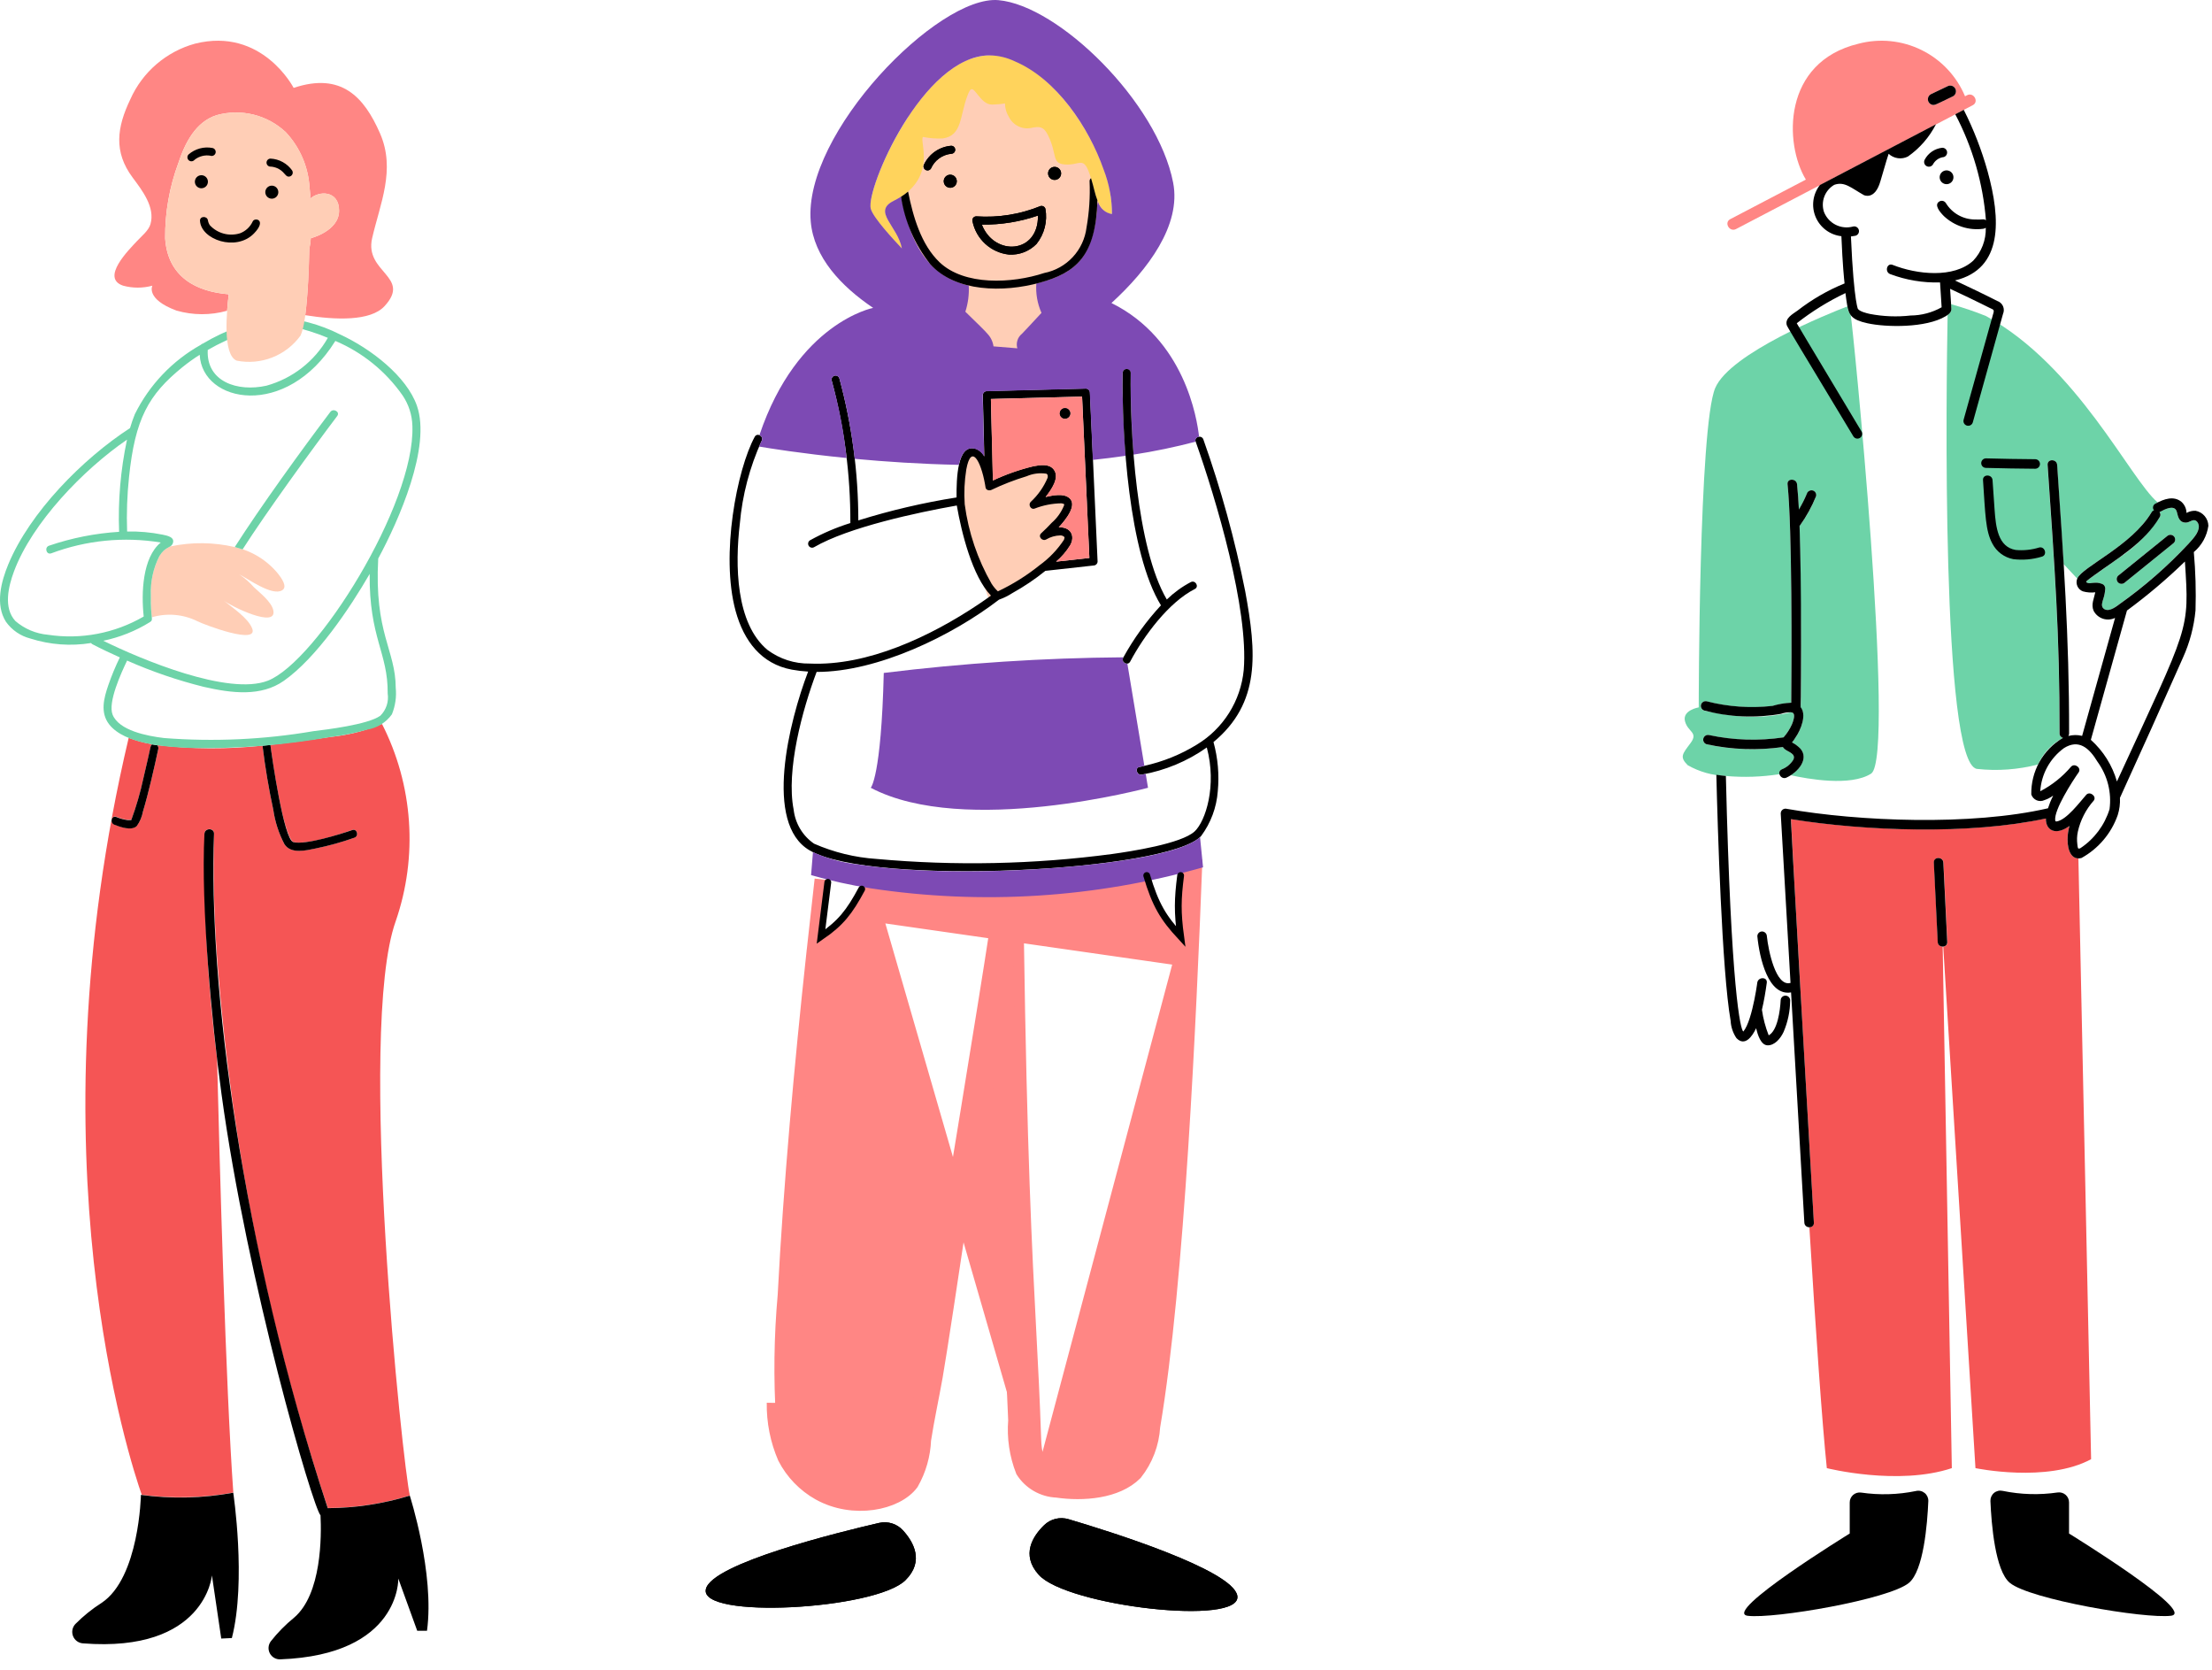 <svg width="163" height="123" viewBox="0 0 163 123" fill="none" xmlns="http://www.w3.org/2000/svg">
<path d="M73 28L79 24L83 10L75.5 3.5L68.5 5L63 17.5L73 28Z" fill="#FFCEB6"/>
<path d="M71 39V34C71.667 33 73.7 31.2 76.5 32C79.3 32.8 80.333 37.333 80.5 39.5L73 44.5L71 39Z" fill="#FFCEB6"/>
<path d="M91.758 43.559C91.001 39.761 89.971 36.023 88.674 32.373C88.547 32.02 87.979 32.172 88.105 32.527C89.619 36.795 92.019 44.866 91.649 49.365C91.54 50.489 91.17 51.571 90.568 52.526C89.966 53.481 89.149 54.282 88.183 54.864C86.994 55.595 85.691 56.12 84.329 56.419C84.213 56.454 84.096 56.481 83.977 56.499C83.601 56.556 83.762 57.125 84.134 57.068C85.86 56.763 87.497 56.081 88.928 55.068C89.685 57.896 88.834 60.5 88.035 61.248C87.054 62.162 83.295 62.729 81.964 62.915C76.203 63.682 70.375 63.804 64.587 63.279C63.001 63.174 61.444 62.794 59.988 62.156C59.573 61.871 59.224 61.5 58.965 61.068C58.705 60.636 58.542 60.154 58.484 59.654C57.913 56.74 59.13 52.273 60.176 49.502C64.676 49.507 70.171 46.827 73.613 44.18C73.961 44.056 74.294 43.892 74.604 43.691C75.459 43.217 76.271 42.67 77.032 42.056L80.585 41.662C80.662 41.661 80.737 41.629 80.791 41.574C80.847 41.52 80.878 41.446 80.88 41.368C80.815 39.958 80.338 29.436 80.316 28.919C80.315 28.841 80.283 28.766 80.228 28.712C80.173 28.657 80.099 28.625 80.021 28.624L72.718 28.812C72.64 28.813 72.565 28.845 72.51 28.9C72.455 28.955 72.424 29.029 72.423 29.108C72.46 30.611 72.497 32.118 72.534 33.626C72.396 33.363 72.165 33.162 71.886 33.062C70.542 32.663 70.476 35.242 70.487 36.648C68.037 37.035 65.618 37.601 63.249 38.34C63.246 34.805 62.777 31.286 61.853 27.873C61.83 27.8 61.78 27.739 61.713 27.702C61.646 27.666 61.567 27.657 61.493 27.677C61.419 27.697 61.356 27.746 61.318 27.811C61.279 27.877 61.267 27.956 61.285 28.03C62.212 31.454 62.676 34.987 62.662 38.534C61.631 38.855 60.635 39.281 59.69 39.804C59.624 39.844 59.577 39.909 59.558 39.984C59.539 40.059 59.55 40.138 59.589 40.205C59.628 40.272 59.692 40.32 59.767 40.341C59.841 40.361 59.921 40.351 59.988 40.313C62.526 38.836 67.625 37.749 70.508 37.241V37.254C70.852 39.228 71.642 42.448 73.023 43.88C72.929 43.959 72.365 44.344 72.102 44.522C68.564 46.889 63.924 49.081 59.668 48.886C58.55 48.904 57.457 48.551 56.559 47.884C54.209 45.928 54.158 41.624 54.517 38.578C54.702 36.468 55.246 34.405 56.125 32.477C56.306 32.145 55.798 31.847 55.615 32.179C54.311 34.574 53.078 40.879 54.206 45.011C54.811 47.22 56.103 48.919 58.355 49.335C58.75 49.407 59.149 49.455 59.55 49.477C58.146 53.15 56.26 60.671 59.658 62.647C64.224 65.316 86.104 64.216 88.507 61.595C89.221 60.634 89.648 59.489 89.737 58.295C89.853 57.078 89.746 55.849 89.421 54.67C92.897 51.782 92.596 48.113 91.758 43.559ZM79.737 29.22L80.275 41.106L77.823 41.377C78.232 41.03 78.583 40.621 78.864 40.164C79.24 39.5 78.921 38.813 78.018 38.848C78.582 38.229 79.413 37.184 78.781 36.676C78.36 36.338 77.616 36.488 77.051 36.613C77.493 36.044 78.085 35.203 77.669 34.613C77.339 34.143 76.626 34.255 76.144 34.351C75.119 34.599 74.122 34.95 73.167 35.397L73.02 29.394L79.737 29.22ZM71.089 37.153C71.03 36.296 71.069 35.435 71.205 34.588C71.555 32.67 72.27 33.924 72.583 35.663C72.583 35.663 72.619 35.873 72.625 35.915C72.653 36.112 72.899 36.166 73.058 36.091C73.895 35.691 74.762 35.355 75.65 35.086C76.107 34.888 76.611 34.823 77.104 34.898C77.198 34.934 77.231 35.04 77.198 35.197C76.915 35.873 76.489 36.479 75.951 36.976C75.751 37.174 75.951 37.571 76.237 37.469C76.867 37.223 77.535 37.091 78.211 37.08C78.284 37.087 78.355 37.109 78.42 37.144V37.16C78.42 37.194 78.42 37.192 78.408 37.237C78.21 37.728 77.9 38.166 77.501 38.514C77.254 38.779 76.998 39.038 76.73 39.282C76.462 39.526 76.799 39.898 77.088 39.745C77.404 39.557 77.764 39.453 78.132 39.445C78.221 39.443 78.309 39.469 78.382 39.519C78.457 39.576 78.444 39.596 78.443 39.636C78.443 39.598 78.417 39.73 78.404 39.765C77.92 40.498 77.307 41.136 76.595 41.65C75.654 42.407 74.625 43.05 73.532 43.566C73.359 43.401 73.206 43.217 73.076 43.017C72.037 41.211 71.363 39.218 71.089 37.153Z" fill="black"/>
<path d="M81.337 12.51C79.915 8.452 76.355 4.074 72.933 4.079C68.037 4.079 63.792 13.891 64.163 15.369C64.335 16.055 65.958 17.772 66.461 18.309C66.156 16.657 64.263 15.597 65.849 14.803C69.161 13.155 67.704 10.364 68.017 10.088C68.493 10.185 68.979 10.223 69.465 10.201C70.907 9.995 70.71 8.592 71.288 7.051C71.547 6.358 71.659 6.487 72.04 6.967C72.305 7.296 72.635 7.705 73.097 7.705C73.418 7.701 73.738 7.672 74.055 7.617C74.056 7.97 74.156 8.314 74.344 8.613C74.498 8.928 74.758 9.179 75.078 9.323C75.398 9.467 75.758 9.495 76.096 9.401C76.555 9.331 76.887 9.28 77.219 9.946C77.972 11.45 77.407 12.124 78.67 12.124C79.834 12.124 79.936 11.225 80.669 14.149C80.848 14.864 81.203 15.722 81.941 15.767C81.943 14.653 81.738 13.549 81.337 12.51Z" fill="#FFD35C"/>
<path d="M64.545 67.427L64.545 67.427C64.1 68.237 63.498 68.952 62.776 69.53C62.142 70.037 61.426 70.429 60.659 70.691C59.794 78.755 59.012 87.374 58.595 95.409L58.594 95.418L58.593 95.428C58.322 98.459 58.282 101.507 58.473 104.545L58.473 104.551C58.532 105.726 58.947 106.854 59.663 107.786C60.387 108.67 61.382 109.29 62.494 109.551C63.605 109.812 64.771 109.699 65.812 109.23C66.305 108.979 66.586 108.683 66.773 108.328C66.972 107.952 67.083 107.483 67.184 106.849L67.184 106.848C67.322 105.986 67.818 102.97 68.477 98.965C70.09 89.164 72.678 73.438 73.373 68.827C73.407 68.601 73.532 68.409 73.723 68.296C73.9 68.19 74.094 68.174 74.254 68.2C74.55 68.247 74.939 68.496 74.947 68.971L74.947 68.972C75.178 84.978 75.55 92.117 75.86 98.052C75.999 100.715 76.126 103.135 76.221 106.005M64.545 67.427L75.721 106.022M64.545 67.427L64.548 67.421C64.787 66.974 64.98 66.503 65.124 66.018L83.516 65.525C83.78 66.504 84.15 67.558 84.69 68.472C85.239 69.4 85.985 70.222 87.005 70.649M64.545 67.427L87.005 70.649M76.221 106.005C76.221 106.005 76.221 106.005 76.221 106.005L75.721 106.022M76.221 106.005C76.221 106.005 76.221 106.005 76.221 106.005L75.721 106.022M76.221 106.005C76.238 106.495 76.283 106.99 76.422 107.419C76.554 107.829 76.76 108.149 77.081 108.357M75.721 106.022C75.756 107.026 75.909 108.225 76.849 108.802M77.081 108.357C77.069 108.352 77.057 108.347 77.045 108.342L76.849 108.802M77.081 108.357C77.906 108.702 78.796 108.862 79.69 108.826L79.7 108.825H79.71C81.122 108.825 82.582 108.506 83.343 107.595L83.344 107.594C83.618 107.266 83.821 106.73 83.98 106.07C84.095 105.594 84.176 105.104 84.253 104.637C84.282 104.463 84.31 104.292 84.339 104.127L84.339 104.126C85.031 100.221 85.374 96.058 85.703 92.063L85.707 92.021L85.707 92.02C85.973 88.835 86.797 75.066 87.005 70.649M77.081 108.357C77.091 108.363 77.101 108.369 77.111 108.375L76.849 108.802M76.849 108.802L87.005 70.649" fill="#FF8684" stroke="#FF8684"/>
<path d="M60.528 64.784C60.475 65.24 60.107 68.519 59.979 69.702C60.934 69.384 61.791 68.828 62.471 68.087C63.151 67.345 63.631 66.443 63.866 65.465C64.054 65.499 64.25 65.528 64.45 65.558C64.31 66.136 64.098 66.693 63.818 67.217C63.404 67.97 62.846 68.633 62.175 69.17C61.504 69.707 60.734 70.105 59.909 70.343C59.029 78.505 58.231 87.258 57.807 95.414C57.533 98.471 57.493 101.544 57.685 104.607C57.749 105.885 58.202 107.114 58.983 108.127C59.776 109.1 60.87 109.782 62.092 110.069C63.313 110.355 64.596 110.23 65.739 109.712C66.91 109.12 67.185 108.238 67.389 106.958C67.862 103.994 72.6 75.43 73.579 68.932C73.63 68.592 74.153 68.692 74.159 69.01C74.493 92.196 75.126 96.814 75.433 106.053C75.467 107.057 75.621 108.256 76.561 108.832C77.464 109.218 78.441 109.396 79.422 109.356C80.861 109.356 82.526 109.039 83.439 107.946C84.144 107.103 84.336 105.415 84.543 104.244C85.242 100.298 85.587 96.096 85.916 92.093C86.191 88.805 87.057 74.299 87.233 70.336C85.133 69.695 84.137 67.172 83.612 65.045L84.189 64.93C84.614 66.736 85.519 69.077 87.259 69.724C87.34 67.871 87.415 66.018 87.483 64.165C87.68 64.114 87.879 64.059 88.079 64C87.661 74.74 86.801 94.447 84.993 105.102C84.919 106.361 84.46 107.566 83.677 108.554C82.301 109.93 79.794 110.114 77.871 109.832C77.364 109.811 76.869 109.667 76.429 109.413C75.989 109.16 75.617 108.803 75.345 108.375C74.879 107.189 74.69 105.913 74.793 104.644C74.512 97.105 73.829 90.733 73.5 71.5C72.537 77.82 69.552 98.112 68.966 101.425C68.691 102.978 68.351 104.523 68.11 106.08C68.066 107.205 67.751 108.304 67.193 109.282C66.086 110.778 62.878 111.435 60.352 110.034C59.261 109.423 58.375 108.505 57.803 107.393C57.253 106.118 56.98 104.74 57.001 103.351" stroke="#FF8684"/>
<path d="M77.823 41.377L80.275 41.106L79.737 29.22L73.017 29.397C73.017 29.575 73.155 35.019 73.164 35.4C74.119 34.952 75.117 34.602 76.141 34.354C76.624 34.26 77.336 34.141 77.666 34.616C78.079 35.207 77.491 36.046 77.048 36.616C77.601 36.491 78.354 36.334 78.778 36.679C79.412 37.188 78.58 38.237 78.015 38.85C78.921 38.813 79.237 39.5 78.861 40.166C78.581 40.622 78.231 41.031 77.823 41.377ZM78.481 30.84C78.405 30.84 78.331 30.817 78.268 30.775C78.205 30.732 78.155 30.672 78.126 30.602C78.097 30.532 78.09 30.454 78.105 30.38C78.12 30.305 78.157 30.237 78.21 30.183C78.264 30.13 78.333 30.093 78.407 30.078C78.482 30.064 78.559 30.071 78.629 30.1C78.7 30.129 78.76 30.179 78.802 30.242C78.844 30.305 78.866 30.379 78.866 30.455C78.866 30.506 78.856 30.556 78.837 30.603C78.817 30.65 78.789 30.692 78.753 30.728C78.717 30.764 78.675 30.792 78.628 30.811C78.581 30.83 78.532 30.84 78.481 30.84Z" fill="#FF8684"/>
<path d="M55.921 32.896C56.623 33.016 59.017 33.407 62.383 33.742C62.184 31.812 61.816 29.903 61.285 28.038C61.267 27.963 61.279 27.885 61.318 27.819C61.356 27.753 61.419 27.705 61.493 27.684C61.567 27.664 61.646 27.673 61.713 27.71C61.78 27.747 61.83 27.808 61.853 27.881C62.382 29.823 62.759 31.803 62.981 33.803C65.218 34.012 67.839 34.189 70.654 34.247C70.82 33.506 71.159 32.86 71.876 33.073C72.156 33.173 72.387 33.375 72.524 33.637L72.413 29.119C72.415 29.041 72.446 28.966 72.501 28.911C72.556 28.856 72.63 28.825 72.708 28.824L80.011 28.636C80.089 28.637 80.163 28.668 80.219 28.723C80.274 28.778 80.305 28.852 80.306 28.93L80.531 33.882C81.338 33.796 82.143 33.695 82.946 33.579C82.799 31.638 82.692 29.419 82.724 27.477C82.728 27.401 82.761 27.331 82.816 27.279C82.871 27.227 82.943 27.198 83.019 27.198C83.094 27.198 83.167 27.227 83.222 27.279C83.276 27.331 83.309 27.401 83.314 27.477C83.294 28.777 83.349 31.208 83.528 33.492C85.067 33.254 86.592 32.937 88.098 32.542C88.083 32.501 88.079 32.458 88.085 32.415C88.091 32.372 88.108 32.331 88.134 32.296C88.16 32.261 88.194 32.233 88.233 32.214C88.272 32.196 88.315 32.187 88.359 32.189C88.217 30.853 87.289 24.991 81.902 22.324C84.581 19.88 87.055 16.59 86.449 13.463C85.296 7.505 77.989 0.397 73.571 0.011C69.153 -0.376 59.166 9.796 59.743 16.33C59.975 18.962 61.978 21.087 64.341 22.683C64.341 22.683 58.753 23.758 55.961 32.059C56.002 32.073 56.039 32.095 56.07 32.125C56.102 32.154 56.126 32.191 56.142 32.231C56.158 32.271 56.164 32.314 56.162 32.357C56.159 32.4 56.147 32.442 56.126 32.48C56.052 32.616 55.984 32.755 55.921 32.896ZM64.163 15.369C63.8 13.918 67.997 4.082 72.933 4.079C73.563 4.091 74.183 4.237 74.752 4.506C77.841 5.806 80.23 9.355 81.332 12.51C81.734 13.549 81.94 14.653 81.939 15.767C81.701 15.73 81.477 15.626 81.295 15.466C81.114 15.307 80.981 15.1 80.912 14.868L80.847 15.123C80.829 15.873 80.718 16.618 80.515 17.34C79.951 19.196 79.06 20.205 76.365 20.889C76.314 21.63 76.445 22.372 76.746 23.051C75.906 23.969 75.305 24.591 75.305 24.591C75.149 24.716 75.033 24.884 74.973 25.075C74.912 25.265 74.91 25.47 74.966 25.661L73.21 25.518C73.162 25.17 73.007 24.846 72.766 24.591C72.606 24.393 71.981 23.784 71.136 22.965C71.337 22.343 71.422 21.689 71.386 21.037C68.213 20.301 67.071 17.718 66.392 14.491C66.216 14.603 66.035 14.706 65.848 14.799C64.261 15.594 66.153 16.648 66.46 18.305C65.971 17.784 64.336 16.055 64.163 15.369ZM82.783 48.425C76.88 48.469 70.984 48.854 65.124 49.577C64.936 57.264 64.164 58.037 64.164 58.037C71.081 61.688 84.596 58.037 84.596 58.037L84.427 57.019C84.328 57.037 84.23 57.057 84.132 57.072C83.756 57.129 83.601 56.56 83.975 56.503C84.094 56.484 84.212 56.458 84.327 56.423L83.074 48.893C83.019 48.898 82.964 48.889 82.915 48.865C82.865 48.842 82.823 48.806 82.792 48.761C82.761 48.716 82.743 48.663 82.739 48.609C82.735 48.554 82.746 48.5 82.771 48.451L82.783 48.425ZM88.429 61.676C87.516 62.522 84.821 63.048 83.583 63.261C78.394 64.151 69.178 64.615 63.256 63.692C62.098 63.565 60.968 63.257 59.906 62.779L59.767 64.471C61.209 64.888 62.676 65.213 64.159 65.445C72.34 66.682 80.692 66.154 88.652 63.897L88.429 61.676Z" fill="#7D4AB4"/>
<path d="M68.548 19.46C70.399 21.528 73.951 21.565 76.637 20.823C79.257 20.092 80.758 18.903 80.867 14.755C80.679 14.284 80.634 13.904 80.397 13.128C80.362 13.154 80.335 13.188 80.316 13.227C80.297 13.265 80.288 13.308 80.29 13.351C80.339 14.49 80.264 15.631 80.066 16.754C79.966 17.572 79.611 18.337 79.051 18.94C78.49 19.544 77.753 19.954 76.945 20.113C74.576 20.895 71.057 21.064 69.23 19.316C67.877 18.021 67.285 15.97 66.915 14.114C66.751 14.254 66.577 14.381 66.394 14.495C66.667 16.309 67.409 18.021 68.548 19.46Z" fill="black"/>
<path d="M70.025 12.871C69.93 12.871 69.836 12.899 69.757 12.951C69.678 13.004 69.616 13.079 69.579 13.167C69.543 13.255 69.533 13.352 69.552 13.445C69.57 13.539 69.616 13.625 69.683 13.692C69.75 13.759 69.836 13.805 69.93 13.824C70.023 13.843 70.12 13.833 70.208 13.797C70.296 13.76 70.371 13.699 70.424 13.62C70.477 13.54 70.505 13.447 70.505 13.352C70.505 13.289 70.493 13.226 70.469 13.168C70.445 13.11 70.409 13.056 70.365 13.012C70.32 12.967 70.267 12.932 70.209 12.908C70.15 12.883 70.088 12.871 70.025 12.871ZM77.712 13.255C77.807 13.255 77.9 13.227 77.979 13.174C78.058 13.121 78.12 13.046 78.156 12.959C78.192 12.871 78.202 12.774 78.183 12.681C78.165 12.588 78.119 12.502 78.052 12.435C77.984 12.368 77.899 12.322 77.806 12.304C77.713 12.285 77.616 12.295 77.528 12.331C77.441 12.367 77.365 12.429 77.313 12.508C77.26 12.587 77.232 12.68 77.232 12.775C77.232 12.902 77.282 13.024 77.372 13.115C77.463 13.205 77.585 13.255 77.712 13.255ZM68.603 12.413C68.733 12.117 68.94 11.86 69.202 11.669C69.464 11.479 69.772 11.362 70.094 11.329C70.173 11.329 70.248 11.298 70.303 11.243C70.358 11.187 70.389 11.112 70.389 11.034C70.389 10.956 70.358 10.881 70.303 10.825C70.248 10.77 70.173 10.739 70.094 10.739C69.669 10.773 69.261 10.918 68.91 11.16C68.559 11.401 68.277 11.731 68.093 12.115C68.055 12.182 68.045 12.262 68.066 12.337C68.086 12.411 68.135 12.475 68.201 12.514C68.268 12.553 68.348 12.565 68.423 12.546C68.498 12.527 68.562 12.479 68.603 12.413ZM64.779 112.196C61.783 112.887 52.481 115.176 52.017 117.066C51.463 119.322 64.513 118.595 66.72 116.419C68.135 115.021 67.311 113.591 66.541 112.747C66.322 112.507 66.044 112.33 65.734 112.233C65.425 112.136 65.095 112.124 64.779 112.196ZM78.734 111.92C78.423 111.828 78.093 111.82 77.778 111.898C77.463 111.975 77.174 112.135 76.941 112.361C76.122 113.157 75.211 114.534 76.541 116.016C78.609 118.324 91.592 119.841 91.176 117.556C90.828 115.641 81.683 112.79 78.734 111.92ZM74.348 18.755C74.722 18.777 75.097 18.719 75.447 18.585C75.798 18.45 76.115 18.242 76.378 17.975C76.666 17.615 76.873 17.198 76.987 16.752C77.1 16.306 77.117 15.841 77.036 15.387C77.015 15.312 76.965 15.248 76.897 15.209C76.829 15.171 76.749 15.161 76.673 15.181C75.176 15.79 73.56 16.05 71.947 15.939C71.901 15.938 71.856 15.948 71.814 15.968C71.773 15.988 71.737 16.017 71.709 16.054C71.682 16.091 71.663 16.134 71.656 16.179C71.648 16.225 71.651 16.271 71.665 16.315C71.796 16.953 72.127 17.533 72.609 17.972C73.091 18.41 73.7 18.685 74.348 18.755ZM76.486 15.882C76.531 18.702 73.274 18.907 72.35 16.547C73.757 16.566 75.156 16.34 76.486 15.882ZM78.48 30.84C78.556 30.84 78.63 30.817 78.694 30.775C78.757 30.733 78.806 30.673 78.835 30.602C78.864 30.532 78.872 30.455 78.857 30.38C78.842 30.306 78.806 30.237 78.752 30.183C78.698 30.13 78.63 30.093 78.555 30.078C78.481 30.064 78.403 30.071 78.333 30.1C78.263 30.129 78.203 30.179 78.16 30.242C78.118 30.305 78.096 30.379 78.096 30.455C78.096 30.557 78.136 30.655 78.209 30.727C78.281 30.799 78.378 30.84 78.48 30.84Z" fill="black"/>
<path d="M70.025 12.871C69.93 12.871 69.836 12.899 69.757 12.951C69.678 13.004 69.616 13.079 69.579 13.167C69.543 13.255 69.533 13.352 69.552 13.445C69.57 13.539 69.616 13.625 69.683 13.692C69.75 13.759 69.836 13.805 69.93 13.824C70.023 13.843 70.12 13.833 70.208 13.797C70.296 13.76 70.371 13.699 70.424 13.62C70.477 13.54 70.505 13.447 70.505 13.352C70.505 13.289 70.493 13.226 70.469 13.168C70.445 13.11 70.409 13.056 70.365 13.012C70.32 12.967 70.267 12.932 70.209 12.908C70.15 12.883 70.088 12.871 70.025 12.871ZM77.712 13.255C77.807 13.255 77.9 13.227 77.979 13.174C78.058 13.121 78.12 13.046 78.156 12.959C78.192 12.871 78.202 12.774 78.183 12.681C78.165 12.588 78.119 12.502 78.052 12.435C77.984 12.368 77.899 12.322 77.806 12.304C77.713 12.285 77.616 12.295 77.528 12.331C77.441 12.367 77.365 12.429 77.313 12.508C77.26 12.587 77.232 12.68 77.232 12.775C77.232 12.902 77.282 13.024 77.372 13.115C77.463 13.205 77.585 13.255 77.712 13.255ZM68.603 12.413C68.733 12.117 68.94 11.86 69.202 11.669C69.464 11.479 69.772 11.362 70.094 11.329C70.173 11.329 70.248 11.298 70.303 11.243C70.358 11.187 70.389 11.112 70.389 11.034C70.389 10.956 70.358 10.881 70.303 10.825C70.248 10.77 70.173 10.739 70.094 10.739C69.669 10.773 69.261 10.918 68.91 11.16C68.559 11.401 68.277 11.731 68.093 12.115C68.055 12.182 68.045 12.262 68.066 12.337C68.086 12.411 68.135 12.475 68.201 12.514C68.268 12.553 68.348 12.565 68.423 12.546C68.498 12.527 68.562 12.479 68.603 12.413ZM64.779 112.196C61.783 112.887 52.481 115.176 52.017 117.066C51.463 119.322 64.513 118.595 66.72 116.419C68.135 115.021 67.311 113.591 66.541 112.747C66.322 112.507 66.044 112.33 65.734 112.233C65.425 112.136 65.095 112.124 64.779 112.196ZM78.734 111.92C78.423 111.828 78.093 111.82 77.778 111.898C77.463 111.975 77.174 112.135 76.941 112.361C76.122 113.157 75.211 114.534 76.541 116.016C78.609 118.324 91.592 119.841 91.176 117.556C90.828 115.641 81.683 112.79 78.734 111.92ZM74.348 18.755C74.722 18.777 75.097 18.719 75.447 18.585C75.798 18.45 76.115 18.242 76.378 17.975C76.666 17.615 76.873 17.198 76.987 16.752C77.1 16.306 77.117 15.841 77.036 15.387C77.015 15.312 76.965 15.248 76.897 15.209C76.829 15.171 76.749 15.161 76.673 15.181C75.176 15.79 73.56 16.05 71.947 15.939C71.901 15.938 71.856 15.948 71.814 15.968C71.773 15.988 71.737 16.017 71.709 16.054C71.682 16.091 71.663 16.134 71.656 16.179C71.648 16.225 71.651 16.271 71.665 16.315C71.796 16.953 72.127 17.533 72.609 17.972C73.091 18.41 73.7 18.685 74.348 18.755ZM76.486 15.882C76.531 18.702 73.274 18.907 72.35 16.547C73.757 16.566 75.156 16.34 76.486 15.882ZM78.48 30.84C78.556 30.84 78.63 30.817 78.694 30.775C78.757 30.733 78.806 30.673 78.835 30.602C78.864 30.532 78.872 30.455 78.857 30.38C78.842 30.306 78.806 30.237 78.752 30.183C78.698 30.13 78.63 30.093 78.555 30.078C78.481 30.064 78.403 30.071 78.333 30.1C78.263 30.129 78.203 30.179 78.16 30.242C78.118 30.305 78.096 30.379 78.096 30.455C78.096 30.557 78.136 30.655 78.209 30.727C78.281 30.799 78.378 30.84 78.48 30.84Z" fill="black"/>
<path d="M85.549 44.596C84.475 45.755 83.546 47.041 82.783 48.424C82.582 48.8 83.107 49.07 83.28 48.745C84.302 46.824 86.121 44.372 88.046 43.394C88.385 43.221 88.087 42.713 87.749 42.884C87.101 43.224 86.506 43.657 85.981 44.167C83.737 40.36 83.255 31.746 83.32 27.464C83.316 27.389 83.283 27.318 83.228 27.266C83.173 27.215 83.101 27.186 83.025 27.186C82.95 27.186 82.877 27.215 82.823 27.266C82.768 27.318 82.735 27.389 82.731 27.464C82.656 31.987 83.176 40.737 85.549 44.596Z" fill="black"/>
<path d="M87 64.5C86.777 66.231 86.759 67.216 87 69C85.718 67.612 85.141 66.661 84.5 64.5" stroke="black" stroke-width="0.5" stroke-linecap="round"/>
<path d="M61 65L60.5 69C61.955 67.999 62.587 67.199 63.5 65.5" stroke="black" stroke-width="0.5" stroke-linecap="round"/>
<path d="M29.158 67.871C29.976 65.504 30.308 62.997 30.134 60.499C29.961 58.001 29.286 55.563 28.148 53.333C26.944 53.833 25.673 54.156 24.376 54.291C22.898 54.495 21.413 54.711 19.927 54.876C20.059 55.9 20.821 61.34 21.585 62.031C21.487 61.944 22.021 62.508 25.956 61.149C26.316 61.024 26.47 61.594 26.112 61.713C25.182 62.041 24.231 62.306 23.264 62.503C22.538 62.648 21.437 62.931 20.957 62.183C20.544 61.393 20.267 60.538 20.14 59.656C19.803 58.094 19.538 56.517 19.345 54.931C16.767 55.209 14.165 55.197 11.588 54.893C11.624 54.928 11.65 54.971 11.664 55.019C11.677 55.067 11.678 55.117 11.666 55.166C11.374 56.528 10.935 58.456 10.539 59.772C10.469 60.156 10.316 60.52 10.089 60.839C9.704 61.227 8.851 60.917 8.424 60.745C8.075 60.606 8.228 60.036 8.581 60.176C8.848 60.288 9.127 60.364 9.413 60.403C9.495 60.412 9.601 60.383 9.679 60.403C10.05 59.394 10.35 58.359 10.576 57.308C11.162 54.87 11.065 54.919 11.223 54.828C10.628 54.731 10.046 54.573 9.483 54.358C2.157 85.29 9.625 107.801 10.447 110.129C12.691 110.414 14.966 110.358 17.193 109.963C16.633 102.143 16.182 85.63 15.995 78.013C15.297 72.512 14.987 66.969 15.067 61.424C15.089 60.969 15.798 60.969 15.775 61.424C15.694 64.736 15.788 68.05 16.057 71.352C17.143 84.879 19.863 98.225 24.156 111.099C26.206 111.088 28.243 110.778 30.202 110.177C29.697 108.11 26.275 75.942 29.158 67.871Z" fill="#F55555"/>
<path d="M30.197 110.187C28.237 110.787 26.2 111.098 24.151 111.109C17.75 91.684 15.35 72.39 15.771 61.434C15.794 60.979 15.086 60.979 15.064 61.434C14.8 66.764 15.597 75.274 16.32 80.582C18.211 94.476 23.058 111.076 23.619 111.637C23.693 113.141 23.713 117.45 21.663 119.182C21.031 119.697 20.458 120.28 19.954 120.92C19.86 121.046 19.803 121.196 19.791 121.352C19.778 121.509 19.811 121.665 19.884 121.804C19.957 121.943 20.068 122.059 20.204 122.137C20.34 122.215 20.495 122.253 20.652 122.247C29.526 121.917 29.351 116.299 29.351 116.299L30.745 120.143H31.465C32.04 115.915 30.197 110.187 30.197 110.187ZM17.188 109.972C14.943 110.383 12.647 110.437 10.385 110.132C10.385 110.132 10.27 116.235 7.491 118.084C6.79 118.53 6.141 119.053 5.556 119.643C5.445 119.759 5.37 119.904 5.339 120.061C5.308 120.218 5.322 120.381 5.38 120.53C5.438 120.68 5.537 120.809 5.665 120.905C5.794 121 5.947 121.057 6.106 121.069C15.136 121.776 15.617 116.064 15.617 116.064L16.303 120.716L17.086 120.678C18.167 116.463 17.188 109.972 17.188 109.972ZM20.957 62.187C21.437 62.939 22.538 62.657 23.264 62.508C24.231 62.31 25.182 62.046 26.112 61.717C26.47 61.594 26.315 61.025 25.956 61.153C25.101 61.45 22.486 62.27 21.613 62.04C20.91 61.852 20.039 55.77 19.927 54.881C19.734 54.902 19.54 54.92 19.345 54.94C19.538 56.526 19.803 58.103 20.14 59.665C20.268 60.546 20.544 61.399 20.957 62.187ZM8.421 60.757C8.848 60.925 9.7 61.235 10.085 60.851C10.312 60.532 10.465 60.168 10.535 59.784C10.936 58.463 11.372 56.543 11.663 55.178C11.674 55.13 11.673 55.079 11.659 55.031C11.646 54.984 11.62 54.94 11.585 54.905C11.461 54.887 11.338 54.867 11.215 54.844C11.059 54.938 11.154 54.881 10.569 57.324C10.343 58.376 10.043 59.41 9.672 60.419C9.598 60.402 9.484 60.431 9.406 60.419C9.12 60.38 8.84 60.304 8.574 60.192C8.224 60.048 8.07 60.618 8.421 60.757Z" fill="black"/>
<path d="M20.488 42.264C19.675 41.272 18.552 40.581 17.299 40.303C15.738 39.94 14.116 39.924 12.548 40.258C12.211 40.401 11.93 40.651 11.748 40.969C11.291 41.862 11.074 42.859 11.118 43.862C11.105 44.402 11.127 44.941 11.186 45.478C12.305 45.145 13.509 45.25 14.553 45.771C15.074 46.032 19.088 47.552 18.578 46.288C18.264 45.51 17.108 44.761 16.475 44.233C16.957 44.635 20.469 46.368 20.134 44.942C19.988 44.321 19.149 43.675 18.709 43.261C18.392 42.899 18.028 42.58 17.628 42.312C18.262 42.629 20.061 43.947 20.796 43.485C21.218 43.22 20.72 42.566 20.488 42.264Z" fill="#FFCEB6"/>
<path d="M24.34 30.349C22.202 33.176 19.217 37.305 17.299 40.303C17.494 40.353 17.686 40.41 17.876 40.475C19.552 37.843 23.025 33.059 24.85 30.647C25.078 30.344 24.567 30.05 24.34 30.349Z" fill="#6DD3A8"/>
<path d="M30.724 29.897C29.972 27.735 27.346 25.692 25.046 24.633C23.572 23.887 21.957 23.459 20.307 23.379C18.412 23.67 16.593 24.328 14.949 25.314C14.892 25.323 14.841 25.353 14.805 25.398C12.702 26.572 11.004 28.356 9.936 30.515C9.8 30.85 9.682 31.191 9.581 31.538C6.079 33.809 2.198 37.755 0.613 41.571C0.084 42.848 -0.366 44.545 0.44 45.81C0.876 46.421 1.514 46.858 2.242 47.043C3.685 47.503 5.216 47.616 6.711 47.373C6.738 47.413 6.775 47.445 6.818 47.467C7.476 47.81 8.149 48.125 8.83 48.431C8.507 49.094 8.225 49.775 7.984 50.471C7.654 51.43 7.365 52.497 8.048 53.37C9.183 54.821 12.23 55.042 14.08 55.105C17.532 55.172 20.982 54.9 24.38 54.291C25.283 54.182 26.176 54.002 27.05 53.754C27.415 53.697 27.764 53.567 28.078 53.373C28.392 53.18 28.664 52.926 28.879 52.626C29.131 52.006 29.228 51.334 29.161 50.669C29.148 47.86 27.57 46.673 27.87 41.149C29.394 38.321 31.782 32.926 30.724 29.897ZM15.308 25.782C16.182 25.282 17.098 24.861 18.046 24.522C19.103 24.054 20.268 23.884 21.414 24.03C22.354 24.232 23.273 24.52 24.16 24.889C23.178 26.616 21.551 27.884 19.636 28.414C17.492 28.893 15.191 28.115 15.308 25.782ZM3.532 46.764C2.645 46.686 1.805 46.331 1.131 45.75C0.237 44.772 0.619 43.212 1.027 42.107C2.359 38.516 6.13 34.605 9.359 32.39C8.884 34.621 8.689 36.901 8.777 39.18C7.019 39.289 5.283 39.633 3.616 40.202C3.257 40.32 3.41 40.89 3.773 40.766C6.349 39.799 9.132 39.523 11.847 39.967C10.496 41.071 10.4 43.696 10.59 45.419C8.459 46.658 5.969 47.133 3.532 46.764ZM28.568 51.088C28.613 51.386 28.588 51.69 28.494 51.975C28.399 52.261 28.238 52.521 28.023 52.732C27.091 53.39 24.06 53.748 23.09 53.868C19.459 54.488 15.765 54.658 12.092 54.373C10.841 54.224 8.777 53.827 8.299 52.656C7.929 51.745 8.94 49.554 9.366 48.666C11.193 49.474 13.087 50.123 15.026 50.604C17.087 51.074 19.233 51.337 20.913 50.159C23.31 48.478 25.776 44.816 27.241 42.28C27.196 47.001 28.598 48.075 28.568 51.088ZM19.737 50.148C16.832 51.276 10.403 48.583 7.611 47.206C8.829 46.952 9.993 46.487 11.051 45.831C11.346 45.644 11.085 45.612 11.119 43.858C11.075 42.855 11.292 41.858 11.749 40.964C12.184 40.255 12.576 40.38 12.717 40.069C12.944 39.568 12.308 39.458 11.97 39.387C11.114 39.215 10.241 39.138 9.367 39.157C9.319 37.816 9.367 36.473 9.509 35.138C9.954 30.863 10.927 29.09 13.457 27.039C13.86 26.715 14.28 26.414 14.716 26.138C14.884 29.687 21.086 30.932 24.712 25.117C26.708 25.962 28.425 27.354 29.666 29.131C30.118 29.798 30.369 30.582 30.389 31.387C30.594 37.156 23.333 48.745 19.737 50.148Z" fill="#6DD3A8"/>
<path d="M27.422 17.55C28.003 15.016 29.175 12.504 28.003 9.824C26.831 7.144 25.156 5.302 21.638 6.475C21.638 6.475 19.319 1.971 14.365 3.218C13.318 3.507 12.348 4.025 11.525 4.733C10.702 5.441 10.046 6.324 9.604 7.316C8.617 9.376 8.356 11.178 9.773 13.08C10.471 14.02 11.445 15.262 11.089 16.509C10.954 16.988 10.423 17.405 10.098 17.757C9.519 18.385 7.383 20.483 9.075 21.047C9.78 21.238 10.523 21.238 11.227 21.047C11.227 21.047 10.717 22.03 12.995 22.878C14.215 23.232 15.511 23.237 16.734 22.893C16.768 22.428 16.815 22.005 16.856 21.681C14.487 21.493 12.353 20.43 12.168 17.552C12.153 15.659 12.485 13.779 13.145 12.005C13.621 10.557 14.411 8.965 15.978 8.48C16.861 8.237 17.791 8.225 18.68 8.445C19.569 8.665 20.387 9.11 21.054 9.736C22.098 10.848 22.719 12.291 22.809 13.813C22.82 13.95 22.916 14.573 22.809 14.683C23.48 14.014 24.984 14.015 24.984 15.521C24.984 17.027 22.899 17.552 22.899 17.552C22.886 17.815 22.849 18.076 22.791 18.332C22.764 19.665 22.691 21.742 22.491 23.22C24.733 23.579 27.298 23.678 28.335 22.555C30.348 20.375 26.841 20.084 27.422 17.55Z" fill="#FF8684"/>
<path d="M22.813 14.68C22.922 14.57 22.825 13.948 22.813 13.81C22.723 12.288 22.102 10.845 21.058 9.734C20.39 9.107 19.573 8.662 18.684 8.442C17.795 8.222 16.865 8.235 15.982 8.478C14.414 8.962 13.624 10.554 13.149 12.003C12.489 13.777 12.157 15.656 12.171 17.549C12.359 20.427 14.491 21.497 16.86 21.678C16.714 22.831 16.372 26.167 17.452 26.572C18.328 26.743 19.235 26.661 20.066 26.334C20.896 26.008 21.617 25.451 22.142 24.729C22.669 23.675 22.772 19.514 22.8 18.328C22.857 18.072 22.893 17.811 22.908 17.549C22.908 17.549 24.993 17.025 24.993 15.517C24.993 14.01 23.486 14.011 22.813 14.68Z" fill="#FFCEB6"/>
<path d="M19.549 14.157C19.549 14.285 19.6 14.407 19.69 14.497C19.78 14.587 19.902 14.638 20.03 14.638C20.157 14.638 20.279 14.587 20.369 14.497C20.459 14.407 20.51 14.285 20.51 14.157C20.51 14.03 20.459 13.908 20.369 13.818C20.279 13.727 20.157 13.677 20.03 13.677C19.902 13.677 19.78 13.727 19.69 13.818C19.6 13.908 19.549 14.03 19.549 14.157Z" fill="black"/>
<path d="M15.321 13.389C15.321 13.294 15.293 13.201 15.24 13.122C15.188 13.043 15.112 12.982 15.025 12.945C14.937 12.909 14.84 12.9 14.747 12.918C14.654 12.937 14.568 12.982 14.501 13.05C14.434 13.117 14.388 13.202 14.37 13.296C14.351 13.389 14.361 13.485 14.397 13.573C14.433 13.661 14.495 13.736 14.574 13.789C14.653 13.841 14.746 13.87 14.841 13.87C14.968 13.87 15.09 13.819 15.181 13.729C15.271 13.639 15.321 13.517 15.321 13.389ZM18.622 16.314C18.438 16.714 18.105 17.026 17.694 17.184C17.305 17.307 16.889 17.317 16.495 17.213C16.1 17.109 15.743 16.895 15.466 16.596C15.392 16.489 15.344 16.367 15.323 16.239C15.271 15.895 14.719 15.903 14.738 16.271C14.814 17.653 17.396 18.557 18.713 17.201C19.696 16.188 18.762 15.989 18.622 16.314ZM21.534 12.568C21.353 12.308 21.114 12.094 20.837 11.941C20.56 11.787 20.252 11.7 19.936 11.685C19.857 11.685 19.782 11.716 19.727 11.771C19.672 11.827 19.64 11.902 19.64 11.98C19.64 12.059 19.672 12.133 19.727 12.189C19.782 12.244 19.857 12.275 19.936 12.275C19.986 12.275 20.036 12.278 20.085 12.285H20.064C20.852 12.42 20.977 12.943 21.202 13.003C21.258 13.018 21.318 13.015 21.373 12.996C21.428 12.977 21.477 12.942 21.512 12.895C21.547 12.849 21.568 12.793 21.572 12.735C21.576 12.677 21.563 12.618 21.534 12.568ZM15.487 11.467C15.525 11.483 15.566 11.49 15.607 11.489C15.648 11.488 15.689 11.478 15.726 11.46C15.763 11.443 15.796 11.418 15.823 11.386C15.85 11.355 15.87 11.319 15.882 11.279C15.894 11.24 15.898 11.198 15.893 11.158C15.888 11.117 15.874 11.077 15.854 11.042C15.832 11.006 15.804 10.976 15.771 10.952C15.737 10.928 15.699 10.911 15.659 10.903C15.347 10.842 15.026 10.854 14.72 10.938C14.414 11.021 14.131 11.173 13.893 11.382C13.839 11.438 13.809 11.512 13.81 11.59C13.81 11.667 13.841 11.741 13.896 11.796C13.95 11.851 14.024 11.882 14.102 11.883C14.179 11.884 14.254 11.854 14.31 11.801C14.331 11.779 14.353 11.759 14.377 11.741C14.535 11.624 14.714 11.54 14.905 11.493C15.095 11.446 15.293 11.437 15.487 11.467Z" fill="black"/>
<path d="M158.542 37.747C158.655 37.688 158.744 37.592 158.795 37.476C158.846 37.359 158.857 37.229 158.824 37.106C158.881 37.074 158.941 37.044 158.998 37.015C156.944 35.269 153.085 26.98 146.344 23.282C145.503 22.943 144.644 22.652 143.77 22.412C143.801 22.805 143.826 22.978 143.518 23.201C143.422 28.322 143.024 56.247 145.68 56.647C147.188 56.813 148.713 56.702 150.18 56.32C150.556 55.48 151.203 54.79 152.017 54.361C151.942 54.346 151.875 54.305 151.828 54.245C151.781 54.185 151.757 54.11 151.76 54.034C151.771 46.722 151.409 41.983 150.877 34.246C150.847 33.794 151.549 33.797 151.579 34.246C151.68 35.708 152.009 40.582 152.067 41.558L153.064 42.623C153.429 41.761 157.07 40.214 158.542 37.747Z" fill="#6DD3A8"/>
<path d="M161.658 38.325C161.466 38.338 161.307 38.492 161.101 38.501C160.597 38.521 160.506 38.109 160.413 37.724C160.269 37.139 159.512 37.526 159.18 37.709C159.163 37.718 159.147 37.723 159.132 37.73C159.173 37.782 159.197 37.845 159.2 37.911C159.203 37.977 159.185 38.043 159.148 38.098C158.359 39.301 157.33 40.328 156.125 41.114C153.833 42.76 153.532 42.847 153.835 42.946C154.003 42.971 154.174 42.968 154.341 42.935C154.685 42.921 155.142 43.004 155.137 43.349C155.124 44.043 154.711 44.54 154.977 44.809C155.403 45.237 156.147 44.497 156.264 44.441C158.067 43.154 159.738 41.691 161.252 40.074C161.545 39.735 162.038 39.266 162.027 38.778C162.026 38.58 161.885 38.31 161.658 38.325ZM160.184 39.997L156.579 42.912C156.512 42.975 156.423 43.011 156.33 43.011C156.238 43.011 156.149 42.975 156.082 42.912C156.049 42.879 156.023 42.84 156.005 42.798C155.987 42.755 155.978 42.709 155.978 42.663C155.978 42.617 155.987 42.571 156.005 42.528C156.023 42.486 156.049 42.447 156.082 42.414L159.686 39.501C159.753 39.437 159.842 39.401 159.935 39.401C160.027 39.401 160.117 39.437 160.184 39.501C160.249 39.567 160.286 39.656 160.286 39.749C160.286 39.842 160.249 39.931 160.184 39.997ZM136.375 23.213C136.241 23.024 136.155 22.805 136.122 22.576C134.779 23.094 127.5 26.004 126.395 28.581C125.178 31.421 125.178 52.114 125.178 52.114C125.178 52.114 123.962 52.316 124.164 53.128C124.366 53.94 125.178 53.939 124.57 54.751C123.962 55.563 123.759 55.765 124.367 56.374C125.225 56.862 126.189 57.134 127.176 57.167C128.493 57.285 129.819 57.24 131.125 57.036C131.103 56.967 131.108 56.893 131.139 56.827C131.17 56.762 131.224 56.711 131.292 56.685C131.647 56.549 131.948 56.299 132.147 55.975C132.381 55.459 131.637 55.426 131.377 55.039C129.508 55.302 127.607 55.234 125.761 54.839C125.671 54.814 125.595 54.755 125.549 54.674C125.503 54.593 125.491 54.497 125.515 54.407C125.54 54.317 125.599 54.241 125.68 54.195C125.761 54.148 125.857 54.136 125.947 54.161C127.748 54.543 129.603 54.599 131.424 54.327C131.677 54.044 131.884 53.722 132.038 53.375C132.128 53.158 132.265 52.77 132.164 52.579C132.137 52.529 132.07 52.493 131.954 52.479C130.528 52.826 129.05 52.903 127.596 52.706C126.92 52.629 126.249 52.512 125.588 52.355C125.498 52.33 125.422 52.27 125.376 52.189C125.33 52.108 125.318 52.012 125.343 51.922C125.368 51.833 125.427 51.756 125.508 51.71C125.589 51.664 125.685 51.652 125.775 51.677C127.35 52.081 128.986 52.197 130.602 52.018C131.054 51.882 131.52 51.803 131.991 51.784C132.024 48.521 132.064 38.996 131.72 35.689C131.673 35.24 132.376 35.243 132.422 35.689C132.629 37.697 132.465 37.723 132.649 37.393C133.2 36.406 133.152 36.05 133.57 36.144C133.614 36.157 133.656 36.177 133.692 36.206C133.729 36.234 133.759 36.269 133.782 36.309C133.805 36.349 133.819 36.394 133.825 36.439C133.831 36.485 133.827 36.532 133.815 36.576C133.508 37.352 133.1 38.085 132.602 38.756C132.672 40.883 132.781 51.696 132.68 52.104C133.047 52.549 132.835 53.336 132.596 53.839C132.445 54.146 132.261 54.435 132.046 54.702C132.275 54.823 132.485 54.978 132.667 55.161C133.268 55.864 132.62 56.682 131.965 57.112C133.193 57.385 136.365 57.96 137.88 56.995C139.728 55.801 136.471 23.331 136.375 23.213Z" fill="#6DD3A8"/>
<path d="M144.948 7.016L144.802 7.093C144.18 5.608 143.042 4.398 141.598 3.687C140.154 2.975 138.501 2.81 136.945 3.222C131.329 4.578 131.471 10.586 133.072 13.231L127.502 16.145C127.02 16.397 127.447 17.126 127.927 16.874L145.374 7.748C145.855 7.493 145.428 6.763 144.948 7.016ZM142.075 7.2C142.105 7.094 142.175 7.003 142.27 6.947L143.497 6.362C143.545 6.334 143.598 6.316 143.652 6.308C143.707 6.3 143.763 6.304 143.817 6.318C143.87 6.332 143.921 6.356 143.965 6.39C144.009 6.423 144.046 6.465 144.074 6.513C144.129 6.61 144.144 6.724 144.116 6.832C144.087 6.94 144.018 7.032 143.923 7.09C142.596 7.723 142.583 7.767 142.37 7.718C142.263 7.688 142.172 7.616 142.117 7.519C142.061 7.422 142.047 7.307 142.075 7.2Z" fill="#FF8684"/>
<path d="M152.353 61.842C152.356 61.505 152.403 61.169 152.492 60.843C151.493 61.579 150.737 61.18 150.756 60.294C145.084 61.514 137.349 61.206 131.971 60.341C132.806 73.101 130.618 37.672 133.661 90.071C133.665 90.116 133.659 90.161 133.644 90.203C133.629 90.246 133.605 90.284 133.574 90.317C133.542 90.349 133.504 90.374 133.462 90.39C133.42 90.406 133.375 90.412 133.33 90.409C133.791 97.931 134.266 104.8 134.617 108.161C134.617 108.161 139.852 109.481 143.828 108.161L143.154 69.739C143.062 69.74 142.973 69.706 142.906 69.643C142.839 69.579 142.8 69.492 142.796 69.4L142.511 63.55C142.488 63.097 143.19 63.101 143.213 63.55L143.498 69.4C143.502 69.443 143.497 69.485 143.484 69.526C143.47 69.566 143.449 69.603 143.42 69.635C143.392 69.667 143.357 69.692 143.318 69.71C143.28 69.727 143.238 69.737 143.195 69.737L145.57 108.161C145.57 108.161 150.845 109.261 154.091 107.501L153.155 63.232C152.511 63.232 152.352 62.403 152.353 61.842Z" fill="#F55555"/>
<path d="M147.171 22.17C146.328 21.738 145.033 21.117 144.06 20.662C147.624 19.808 147.439 16.147 146.462 12.614C146.025 11.053 145.438 9.538 144.707 8.091L144.082 8.418C145.357 10.842 146.126 13.499 146.342 16.23C146.173 16.093 146.108 16.201 145.523 16.171C145.096 16.167 144.676 16.055 144.303 15.845C143.93 15.634 143.617 15.333 143.393 14.968C143.37 14.928 143.339 14.894 143.302 14.866C143.265 14.838 143.223 14.817 143.179 14.805C143.134 14.794 143.087 14.791 143.042 14.797C142.996 14.803 142.952 14.819 142.912 14.842C142.504 15.076 142.912 15.588 143.244 15.921C143.626 16.28 144.083 16.55 144.582 16.712C145.081 16.874 145.609 16.923 146.129 16.857C146.202 16.849 146.272 16.823 146.331 16.78C146.354 17.675 146.024 18.544 145.412 19.198C143.977 20.52 141.259 20.226 139.465 19.514C139.045 19.347 138.863 20.026 139.279 20.191C140.454 20.634 141.705 20.843 142.96 20.808C142.997 21.417 143.036 22.027 143.077 22.638C142.379 23.03 141.593 23.238 140.792 23.244C139.789 23.358 138.774 23.318 137.783 23.127C137.549 23.075 137.016 22.948 136.899 22.74C136.972 22.871 136.617 22.573 136.393 17.42C136.505 17.408 136.618 17.391 136.729 17.368C136.818 17.343 136.895 17.284 136.941 17.203C136.987 17.122 136.999 17.026 136.974 16.936C136.95 16.847 136.89 16.77 136.809 16.724C136.728 16.678 136.632 16.666 136.542 16.691C136.117 16.806 135.663 16.759 135.269 16.561C134.875 16.363 134.569 16.026 134.407 15.616C134.286 15.247 134.294 14.848 134.431 14.485C134.568 14.121 134.825 13.816 135.16 13.619C135.919 13.343 136.409 13.846 137.346 14.373C137.346 14.373 138.157 14.779 138.563 13.358C138.969 11.938 139.171 11.33 139.171 11.33C139.359 11.505 139.596 11.618 139.85 11.654C140.104 11.69 140.363 11.648 140.592 11.532C141.465 10.921 142.174 10.105 142.658 9.156L134.108 13.63C133.85 13.958 133.685 14.349 133.629 14.762C133.573 15.175 133.629 15.596 133.79 15.98C133.952 16.365 134.213 16.699 134.547 16.949C134.881 17.199 135.275 17.355 135.69 17.401C135.782 19.561 135.884 20.499 135.924 20.881C134.683 21.386 133.517 22.06 132.459 22.881C132.108 23.139 131.514 23.437 131.666 23.96C131.707 24.098 132.848 25.965 136.58 32.159C136.63 32.233 136.706 32.285 136.792 32.305C136.879 32.325 136.97 32.311 137.047 32.267C137.124 32.222 137.181 32.15 137.207 32.065C137.233 31.98 137.225 31.888 137.186 31.808C132.931 24.733 132.443 23.88 132.401 23.815C133.511 22.944 134.714 22.198 135.988 21.592C135.998 21.721 136.093 22.348 136.111 22.454C136.235 23.209 136.445 23.56 137.603 23.814C139.007 24.124 141.922 24.165 143.36 23.305C143.586 23.169 143.793 23.025 143.792 22.757C143.792 22.607 143.754 22.117 143.701 21.277C145.84 22.273 146.607 22.69 146.819 22.779C146.98 22.847 146.903 23.026 146.863 23.164C146.719 23.676 146.227 25.429 144.697 30.924C144.673 31.014 144.684 31.11 144.73 31.191C144.776 31.272 144.853 31.331 144.943 31.356C145.032 31.381 145.128 31.369 145.209 31.323C145.291 31.277 145.35 31.201 145.375 31.111C145.972 28.97 147.457 23.652 147.598 23.133C147.638 23.042 147.659 22.944 147.659 22.845C147.66 22.745 147.639 22.647 147.599 22.556C147.558 22.465 147.499 22.384 147.426 22.318C147.352 22.251 147.265 22.201 147.171 22.17ZM146.345 34.471C147.552 34.504 148.761 34.525 149.972 34.533C150.065 34.533 150.154 34.496 150.22 34.43C150.286 34.365 150.323 34.275 150.323 34.182C150.323 34.089 150.286 34 150.22 33.934C150.154 33.868 150.065 33.831 149.972 33.831C148.763 33.823 147.554 33.802 146.345 33.769C146.252 33.769 146.162 33.806 146.097 33.872C146.031 33.938 145.994 34.027 145.994 34.12C145.994 34.213 146.031 34.303 146.097 34.368C146.162 34.434 146.252 34.471 146.345 34.471ZM148.536 40.517C147.229 40.299 147.068 38.831 146.978 37.538L146.828 35.371C146.796 34.923 146.094 34.919 146.126 35.371C146.3 37.878 146.3 39.1 146.817 40.051C146.97 40.344 147.188 40.6 147.453 40.797C147.718 40.995 148.025 41.13 148.35 41.193C149.055 41.28 149.77 41.219 150.449 41.014C150.889 40.91 150.703 40.231 150.262 40.336C149.704 40.509 149.118 40.57 148.536 40.517ZM129.405 75.752C129.528 76.246 129.756 77.007 130.26 77.012C130.763 77.018 131.196 76.53 131.43 76.027C131.744 75.292 131.91 74.502 131.916 73.702C131.916 73.609 131.879 73.52 131.814 73.454C131.748 73.388 131.658 73.351 131.565 73.351C131.472 73.351 131.383 73.388 131.317 73.454C131.251 73.52 131.214 73.609 131.214 73.702C131.178 74.449 130.98 75.935 130.333 76.276C130.094 75.669 129.926 75.036 129.834 74.389C129.986 73.754 130.105 73.054 130.193 72.4C130.25 71.953 129.548 71.958 129.491 72.4C129.568 71.806 129.187 75.135 128.465 75.995C128.259 75.895 127.555 73.047 127.178 57.167C126.931 57.143 126.695 57.115 126.476 57.081C126.568 60.816 126.882 71.554 127.529 75.207C127.553 75.662 127.7 76.102 127.956 76.479C128.579 77.126 129.124 76.357 129.405 75.752ZM131.376 55.036C131.412 55.09 131.455 55.138 131.504 55.18C131.765 55.407 132.359 55.517 132.149 55.971C131.95 56.295 131.649 56.545 131.294 56.681C130.886 56.871 131.24 57.477 131.645 57.288C132.51 56.887 133.321 55.917 132.673 55.156C132.491 54.972 132.281 54.816 132.052 54.696C132.145 54.586 132.228 54.469 132.301 54.345C132.722 53.75 133.144 52.648 132.686 52.093C132.715 51.975 132.719 47.693 132.719 47.576C132.719 42.92 132.674 41.01 132.608 38.744L132.631 38.721C133.112 38.052 133.512 37.328 133.821 36.564C133.833 36.52 133.837 36.473 133.831 36.428C133.825 36.382 133.811 36.338 133.788 36.297C133.765 36.257 133.734 36.222 133.698 36.194C133.662 36.166 133.62 36.145 133.575 36.133C133.486 36.11 133.391 36.123 133.31 36.169C133.23 36.215 133.17 36.29 133.144 36.378C132.976 36.777 132.78 37.164 132.559 37.537C132.53 36.916 132.485 36.296 132.424 35.677C132.377 35.232 131.674 35.227 131.722 35.677C132.066 38.981 132.026 48.547 131.994 51.772C131.523 51.792 131.056 51.87 130.605 52.006C128.989 52.186 127.355 52.073 125.78 51.67C125.69 51.645 125.594 51.657 125.513 51.703C125.432 51.749 125.372 51.825 125.347 51.915C125.323 52.005 125.334 52.101 125.38 52.182C125.426 52.263 125.503 52.323 125.592 52.348C127.433 52.838 129.359 52.921 131.235 52.591C131.467 52.508 131.712 52.468 131.958 52.474C132.075 52.488 132.142 52.524 132.169 52.575C132.27 52.765 132.133 53.154 132.043 53.37C131.888 53.717 131.68 54.038 131.428 54.323C129.608 54.595 127.753 54.539 125.952 54.156C125.862 54.132 125.766 54.144 125.685 54.19C125.604 54.236 125.545 54.312 125.52 54.402C125.495 54.492 125.507 54.588 125.553 54.669C125.599 54.75 125.676 54.809 125.766 54.834C127.609 55.232 129.508 55.3 131.376 55.036Z" fill="black"/>
<path d="M161.79 37.63C161.567 37.62 161.345 37.67 161.148 37.775C161.137 37.779 161.127 37.785 161.118 37.793C161.123 37.772 161.123 37.75 161.118 37.728C161.097 37.44 160.967 37.171 160.754 36.976C160.186 36.508 159.477 36.75 158.826 37.106C158.784 37.128 158.747 37.16 158.718 37.198C158.689 37.236 158.669 37.281 158.659 37.328C158.649 37.375 158.65 37.423 158.661 37.47C158.673 37.517 158.694 37.56 158.725 37.597C158.648 37.623 158.584 37.677 158.544 37.747C157.084 40.204 153.43 41.765 153.072 42.623C153.036 42.712 153.018 42.807 153.019 42.903C153.021 42.999 153.041 43.094 153.08 43.182C153.119 43.271 153.175 43.35 153.245 43.416C153.315 43.482 153.397 43.533 153.488 43.567C153.784 43.65 154.094 43.673 154.4 43.636C154.309 44.093 154.073 44.527 154.277 45C154.421 45.275 154.667 45.483 154.962 45.581C155.256 45.678 155.577 45.657 155.857 45.522C155.128 48.13 153.509 53.923 153.429 54.214C153.096 54.13 152.747 54.133 152.415 54.222C152.452 54.166 152.471 54.1 152.47 54.033C152.484 46.873 152.044 40.906 151.588 34.246C151.556 33.797 150.853 33.794 150.886 34.246C151.404 41.791 151.782 46.741 151.768 54.033C151.765 54.11 151.789 54.184 151.837 54.244C151.884 54.304 151.95 54.346 152.025 54.361L151.999 54.372C151.28 54.798 150.687 55.407 150.28 56.138C149.874 56.868 149.668 57.693 149.684 58.529C149.715 58.624 149.766 58.712 149.834 58.786C149.901 58.86 149.984 58.918 150.076 58.958C150.168 58.997 150.268 59.016 150.368 59.014C150.469 59.011 150.567 58.988 150.657 58.944C151.571 58.633 151.359 58.185 150.915 59.548C145.264 60.853 136.972 60.518 131.666 59.589C131.614 59.574 131.559 59.572 131.505 59.582C131.452 59.592 131.402 59.614 131.359 59.647C131.315 59.68 131.28 59.723 131.256 59.771C131.232 59.82 131.22 59.874 131.22 59.928L131.941 72.411L131.914 72.419C130.861 72.683 130.311 70.059 130.199 68.974C130.196 68.882 130.159 68.794 130.093 68.729C130.028 68.663 129.94 68.626 129.848 68.623C129.755 68.623 129.665 68.66 129.6 68.726C129.534 68.792 129.497 68.881 129.497 68.974C129.657 70.612 130.305 73.402 131.982 73.113L132.961 90.078C132.987 90.527 133.69 90.531 133.663 90.078C131.826 58.441 131.978 60.419 131.974 60.348C137.422 61.224 145.085 61.518 150.758 60.301C150.738 61.182 151.488 61.588 152.494 60.85C152.405 61.176 152.359 61.511 152.355 61.849C152.355 62.623 152.629 63.404 153.38 63.211C154.629 62.522 155.58 61.398 156.052 60.052C156.183 59.64 156.239 59.208 156.217 58.777C157.786 55.348 159.332 51.91 160.856 48.461C161.357 47.357 161.67 46.178 161.785 44.972C161.83 43.537 161.788 42.102 161.66 40.672C162.245 40.182 162.627 39.493 162.733 38.737C162.727 38.472 162.63 38.217 162.458 38.016C162.287 37.814 162.05 37.678 161.79 37.63ZM153.303 62.486C153.089 62.586 153.112 62.445 153.078 62.209C153.036 61.898 153.048 61.581 153.114 61.273C153.302 60.423 153.705 59.635 154.284 58.984C154.528 58.668 153.995 58.26 153.732 58.557C153.234 59.124 152.291 60.388 151.569 60.515C151.474 60.532 151.452 60.494 151.445 60.426C151.359 59.655 152.701 57.572 153.169 56.907C153.403 56.579 152.887 56.193 152.617 56.481C151.983 57.226 151.211 57.842 150.344 58.294C150.384 57.666 150.562 57.055 150.865 56.505C151.169 55.954 151.59 55.478 152.099 55.109C153.165 54.449 153.931 55.063 154.575 56.138C155.3 57.142 155.613 58.386 155.45 59.613C155.087 60.789 154.328 61.806 153.303 62.486ZM155.994 57.572C155.656 56.389 154.99 55.326 154.073 54.506L156.734 44.98C158.238 43.874 159.664 42.668 161.004 41.368C161.339 46.561 161.351 45.936 155.994 57.572ZM161.259 40.073C159.718 41.724 158.012 43.214 156.168 44.519C155.817 44.793 155.302 45.131 154.981 44.807C154.81 44.634 154.927 44.339 154.981 44.145C155.069 43.887 155.121 43.619 155.136 43.347C155.134 43.27 155.108 43.196 155.062 43.136C155.015 43.075 154.951 43.03 154.878 43.009C154.398 42.828 154.083 43.026 153.834 42.943C153.613 42.871 153.737 42.807 154.317 42.384C156.019 41.145 158.003 40.017 159.147 38.096C159.183 38.04 159.201 37.975 159.198 37.909C159.195 37.843 159.172 37.779 159.131 37.727C159.147 37.721 159.163 37.714 159.178 37.706C159.511 37.524 160.268 37.132 160.412 37.721C160.505 38.106 160.595 38.518 161.1 38.498C161.301 38.49 161.466 38.336 161.657 38.323C161.884 38.307 162.025 38.578 162.03 38.776C162.041 39.268 161.552 39.735 161.259 40.073Z" fill="black"/>
<path d="M159.686 39.502L156.081 42.416C156.049 42.448 156.023 42.487 156.005 42.529C155.987 42.572 155.978 42.618 155.978 42.664C155.978 42.71 155.987 42.756 156.005 42.799C156.023 42.841 156.049 42.88 156.081 42.913C156.149 42.977 156.238 43.012 156.33 43.012C156.423 43.012 156.512 42.977 156.579 42.913L160.184 39.998C160.249 39.932 160.286 39.843 160.286 39.75C160.286 39.657 160.249 39.568 160.184 39.502C160.117 39.438 160.028 39.402 159.935 39.402C159.842 39.402 159.753 39.438 159.686 39.502ZM143.438 13.568C143.539 13.568 143.637 13.539 143.721 13.483C143.805 13.427 143.87 13.348 143.909 13.255C143.947 13.162 143.957 13.06 143.938 12.961C143.918 12.863 143.87 12.772 143.799 12.701C143.728 12.63 143.637 12.582 143.538 12.562C143.44 12.543 143.338 12.553 143.245 12.591C143.152 12.63 143.073 12.695 143.017 12.779C142.961 12.863 142.932 12.961 142.932 13.061C142.932 13.196 142.985 13.325 143.08 13.42C143.175 13.515 143.304 13.568 143.438 13.568ZM143.131 11.587C143.224 11.587 143.313 11.55 143.379 11.484C143.445 11.418 143.482 11.329 143.482 11.236C143.482 11.143 143.445 11.054 143.379 10.988C143.313 10.922 143.224 10.885 143.131 10.885C142.857 10.913 142.595 11.008 142.367 11.162C142.139 11.316 141.953 11.525 141.826 11.768C141.784 11.849 141.775 11.942 141.8 12.029C141.825 12.116 141.883 12.19 141.962 12.235C142.04 12.28 142.133 12.294 142.221 12.272C142.309 12.251 142.385 12.196 142.433 12.12C142.504 11.985 142.603 11.868 142.723 11.776C142.843 11.684 142.983 11.62 143.131 11.587ZM142.37 7.718C142.581 7.766 142.579 7.733 143.923 7.09C143.971 7.062 144.012 7.025 144.046 6.98C144.079 6.936 144.104 6.886 144.118 6.833C144.132 6.779 144.135 6.723 144.128 6.668C144.12 6.613 144.102 6.561 144.074 6.513C144.046 6.465 144.009 6.423 143.965 6.39C143.92 6.356 143.87 6.332 143.817 6.318C143.763 6.304 143.707 6.301 143.652 6.308C143.598 6.316 143.545 6.334 143.497 6.362L142.27 6.947C142.198 6.989 142.141 7.051 142.104 7.126C142.068 7.2 142.054 7.284 142.065 7.366C142.076 7.448 142.11 7.525 142.165 7.588C142.219 7.65 142.29 7.696 142.37 7.718ZM141.191 109.844C139.858 110.119 138.487 110.158 137.14 109.961C137.036 109.946 136.93 109.954 136.829 109.984C136.728 110.014 136.634 110.065 136.555 110.134C136.476 110.204 136.412 110.289 136.369 110.385C136.325 110.481 136.303 110.585 136.304 110.691V112.978C136.304 112.978 126.849 118.795 128.788 119.039C130.726 119.282 139.214 117.827 140.668 116.613C141.743 115.718 142.023 112.305 142.096 110.586C142.1 110.472 142.077 110.36 142.031 110.257C141.984 110.154 141.914 110.063 141.826 109.992C141.739 109.92 141.636 109.869 141.526 109.844C141.416 109.818 141.301 109.818 141.191 109.844ZM152.465 112.978V110.683C152.465 110.577 152.443 110.473 152.4 110.377C152.356 110.281 152.292 110.195 152.213 110.126C152.134 110.057 152.04 110.006 151.939 109.976C151.838 109.946 151.732 109.938 151.627 109.953C150.281 110.15 148.91 110.11 147.577 109.836C147.466 109.81 147.351 109.81 147.241 109.836C147.13 109.862 147.027 109.913 146.94 109.985C146.852 110.057 146.783 110.149 146.736 110.252C146.69 110.356 146.668 110.469 146.672 110.582C146.745 112.302 147.023 115.715 148.101 116.61C149.555 117.823 158.046 119.277 159.98 119.035C161.914 118.793 152.465 112.978 152.465 112.978ZM143.204 63.549C143.182 63.1 142.479 63.096 142.502 63.549L142.788 69.399C142.81 69.851 143.515 69.849 143.49 69.399C143.412 67.699 143.221 63.795 143.204 63.549Z" fill="black"/>
</svg>
